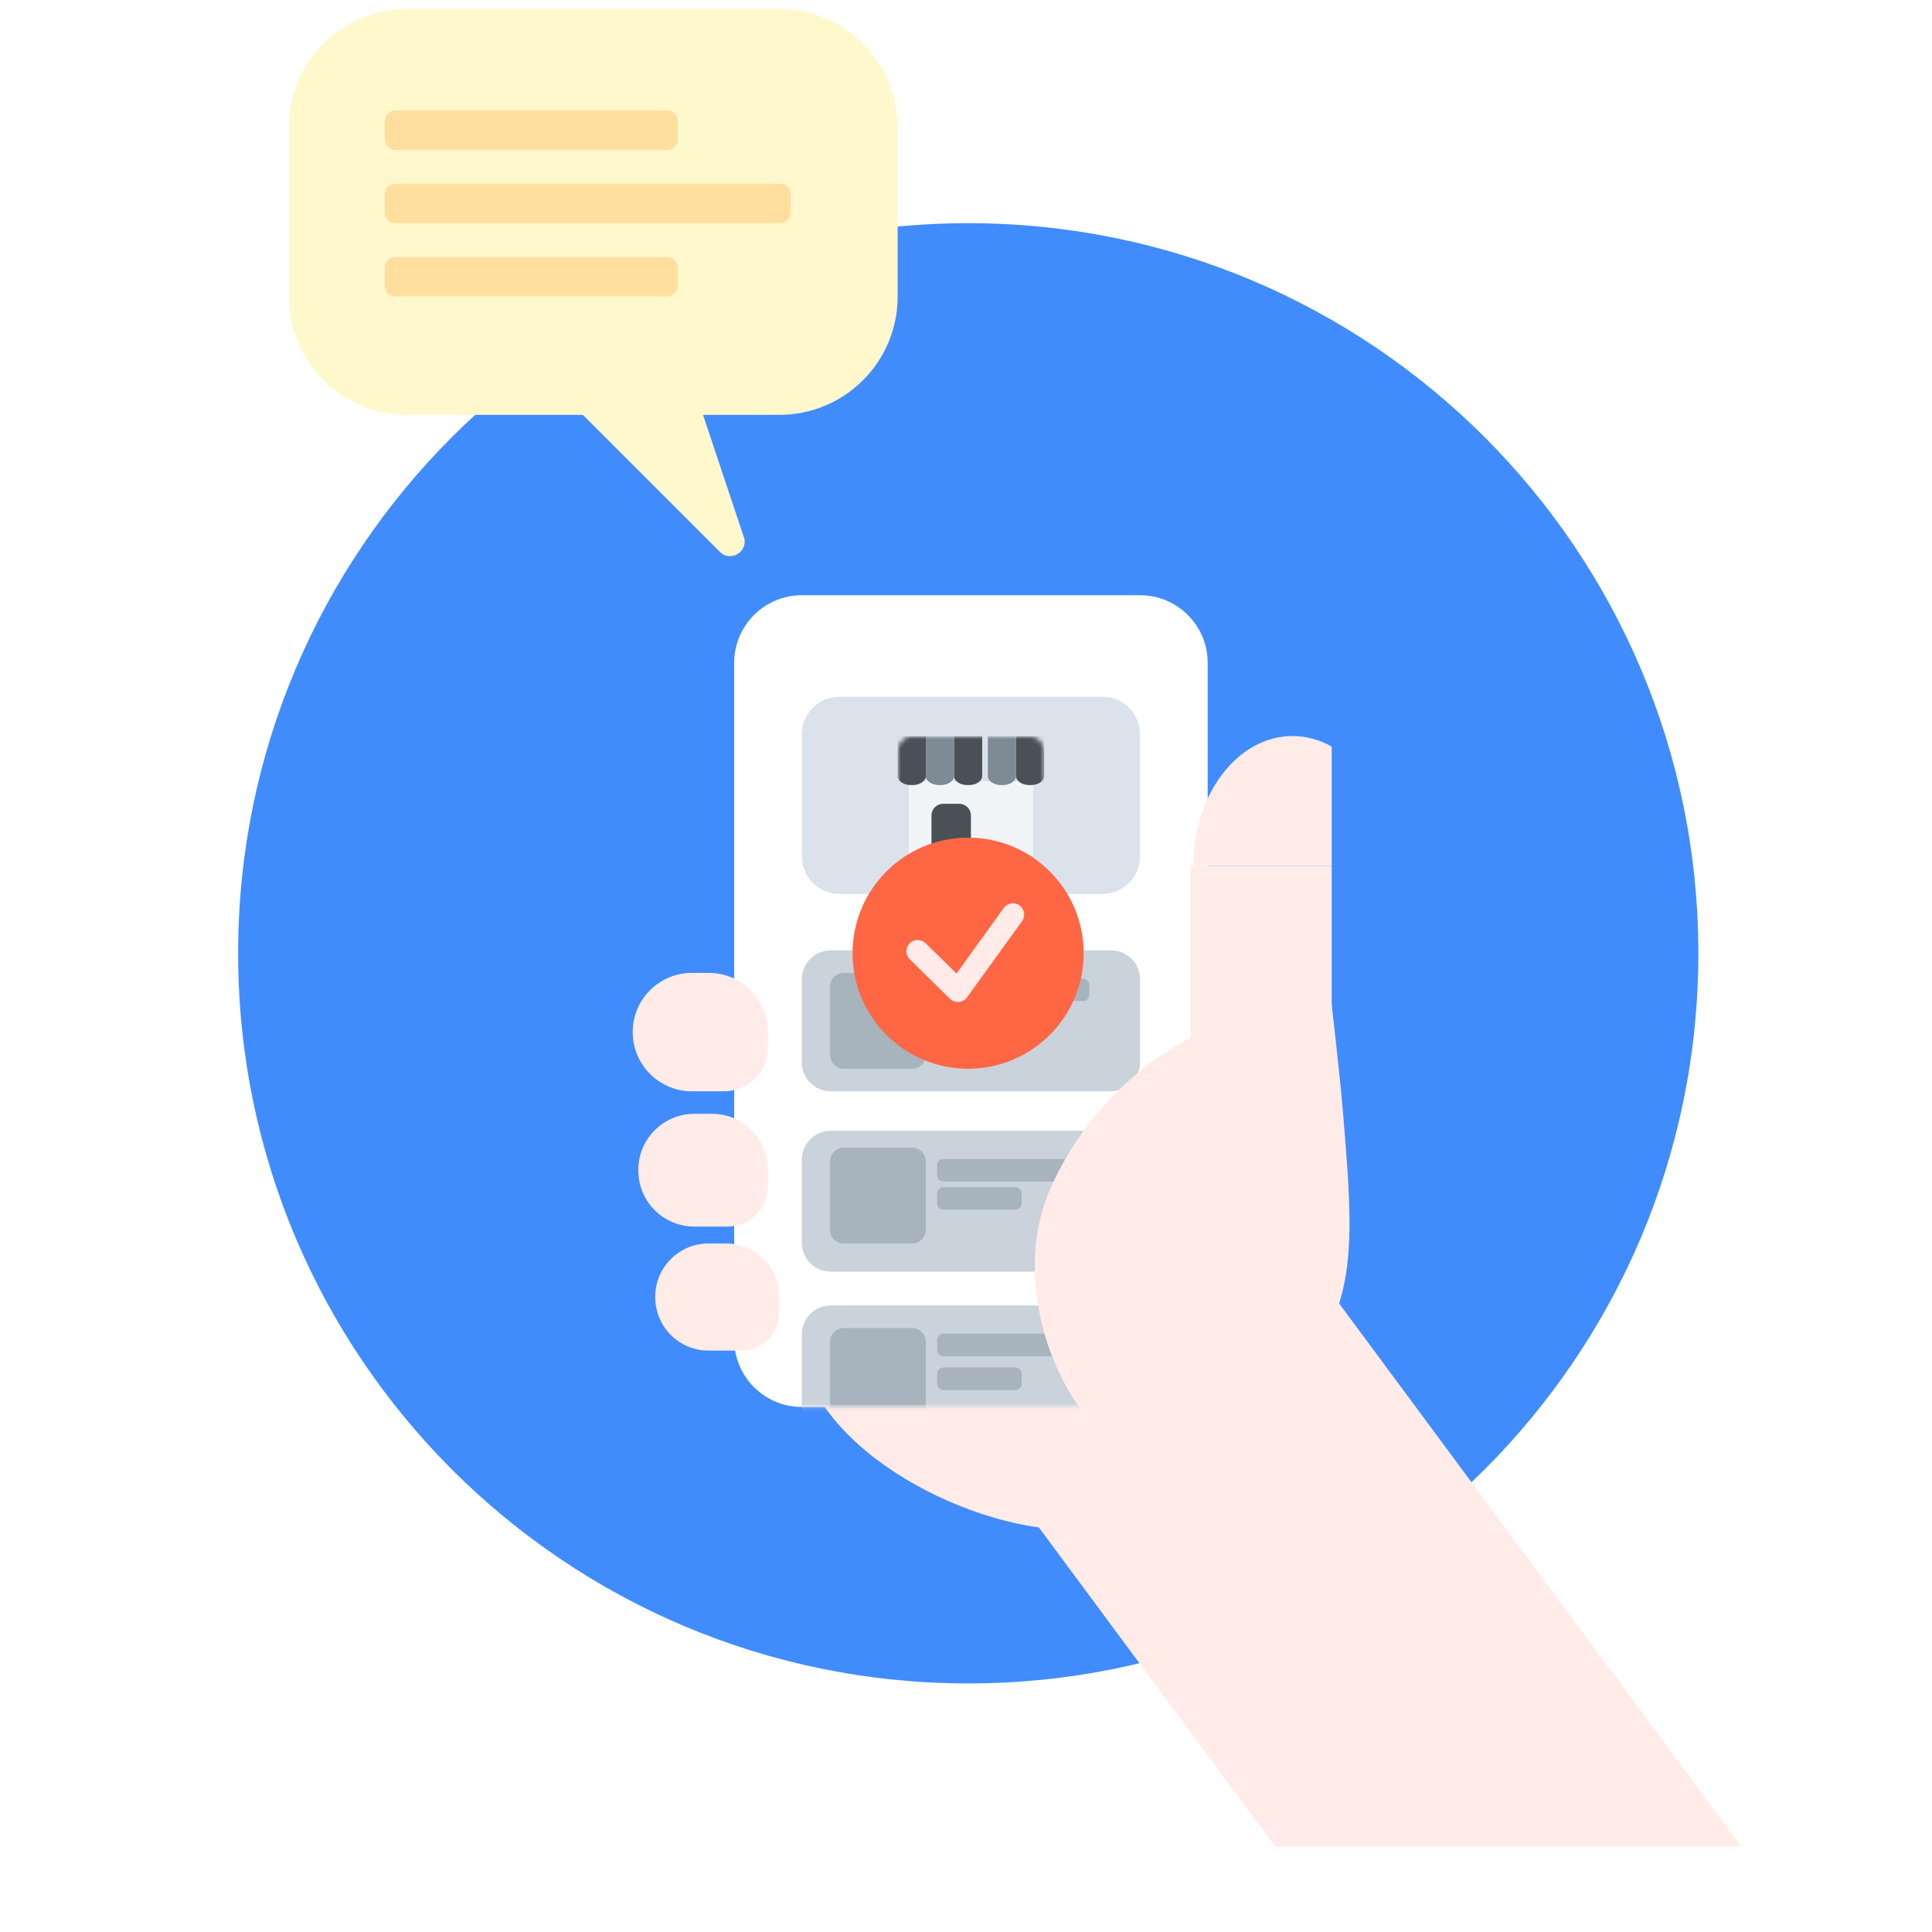 <svg width="430" height="430" viewBox="0 0 430 430" fill="none" xmlns="http://www.w3.org/2000/svg">
<rect width="430" height="430" fill="white"/>
<path d="M215.5 374.675C305.246 374.675 378 301.921 378 212.175C378 122.429 305.246 49.675 215.5 49.675C125.754 49.675 53 122.429 53 212.175C53 301.921 125.754 374.675 215.5 374.675Z" fill="#418CFC"/>
<path d="M387.577 411L286.293 274.248H182.55L283.834 411H387.577Z" fill="#FFECE8"/>
<path d="M291.763 315.613C291.763 339.425 262.004 340.454 238.192 340.454C214.379 340.454 178.046 320.894 178.046 297.082C178.046 273.27 214.379 254.212 238.192 254.212C262.004 254.212 291.763 291.8 291.763 315.613Z" fill="#FFECE8"/>
<path d="M253.736 132.479H178.46C170.145 132.479 163.405 139.219 163.405 147.534V298.086C163.405 306.401 170.145 313.141 178.46 313.141H253.736C262.051 313.141 268.791 306.401 268.791 298.086V147.534C268.791 139.219 262.051 132.479 253.736 132.479Z" fill="white"/>
<mask id="mask0_578_6817" style="mask-type:luminance" maskUnits="userSpaceOnUse" x="163" y="132" width="106" height="182">
<path d="M253.736 132.479H178.46C170.145 132.479 163.405 139.219 163.405 147.534V298.086C163.405 306.401 170.145 313.141 178.46 313.141H253.736C262.051 313.141 268.791 306.401 268.791 298.086V147.534C268.791 139.219 262.051 132.479 253.736 132.479Z" fill="white"/>
</mask>
<g mask="url(#mask0_578_6817)">
<path d="M247.313 211.518H184.884C181.336 211.518 178.46 214.394 178.46 217.942V236.46C178.46 240.007 181.336 242.883 184.884 242.883H247.313C250.86 242.883 253.736 240.007 253.736 236.46V217.942C253.736 214.394 250.86 211.518 247.313 211.518Z" fill="#CAD2DB"/>
<path d="M202.988 216.537H187.807C186.109 216.537 184.733 217.913 184.733 219.611V234.791C184.733 236.489 186.109 237.865 187.807 237.865H202.988C204.685 237.865 206.061 236.489 206.061 234.791V219.611C206.061 217.913 204.685 216.537 202.988 216.537Z" fill="#A7B4BE"/>
<path d="M241.027 217.791H209.988C209.205 217.791 208.571 218.426 208.571 219.209V221.392C208.571 222.175 209.205 222.81 209.988 222.81H241.027C241.81 222.81 242.445 222.175 242.445 221.392V219.209C242.445 218.426 241.81 217.791 241.027 217.791Z" fill="#A7B4BE"/>
<path d="M225.972 225.319H209.988C209.205 225.319 208.571 225.954 208.571 226.737V228.92C208.571 229.703 209.205 230.337 209.988 230.337H225.972C226.755 230.337 227.39 229.703 227.39 228.92V226.737C227.39 225.954 226.755 225.319 225.972 225.319Z" fill="#A7B4BE"/>
<path d="M247.313 251.666H184.884C181.336 251.666 178.46 254.542 178.46 258.089V276.607C178.46 280.155 181.336 283.031 184.884 283.031H247.313C250.86 283.031 253.736 280.155 253.736 276.607V258.089C253.736 254.542 250.86 251.666 247.313 251.666Z" fill="#CAD2DB"/>
<path d="M202.988 255.43H187.807C186.109 255.43 184.733 256.806 184.733 258.503V273.684C184.733 275.382 186.109 276.758 187.807 276.758H202.988C204.685 276.758 206.061 275.382 206.061 273.684V258.503C206.061 256.806 204.685 255.43 202.988 255.43Z" fill="#A7B4BE"/>
<path d="M241.027 257.939H209.988C209.205 257.939 208.571 258.574 208.571 259.357V261.54C208.571 262.323 209.205 262.957 209.988 262.957H241.027C241.81 262.957 242.445 262.323 242.445 261.54V259.357C242.445 258.574 241.81 257.939 241.027 257.939Z" fill="#A7B4BE"/>
<path d="M225.972 264.212H209.988C209.205 264.212 208.571 264.847 208.571 265.63V267.813C208.571 268.596 209.205 269.23 209.988 269.23H225.972C226.755 269.23 227.39 268.596 227.39 267.813V265.63C227.39 264.847 226.755 264.212 225.972 264.212Z" fill="#A7B4BE"/>
<path d="M247.313 290.558H184.884C181.336 290.558 178.46 293.434 178.46 296.982V315.5C178.46 319.047 181.336 321.923 184.884 321.923H247.313C250.86 321.923 253.736 319.047 253.736 315.5V296.982C253.736 293.434 250.86 290.558 247.313 290.558Z" fill="#CAD2DB"/>
<path d="M202.988 295.577H187.807C186.109 295.577 184.733 296.953 184.733 298.651V313.831C184.733 315.529 186.109 316.905 187.807 316.905H202.988C204.685 316.905 206.061 315.529 206.061 313.831V298.651C206.061 296.953 204.685 295.577 202.988 295.577Z" fill="#A7B4BE"/>
<path d="M241.027 296.831H209.988C209.205 296.831 208.571 297.466 208.571 298.249V300.432C208.571 301.215 209.205 301.85 209.988 301.85H241.027C241.81 301.85 242.445 301.215 242.445 300.432V298.249C242.445 297.466 241.81 296.831 241.027 296.831Z" fill="#A7B4BE"/>
<path d="M225.972 304.359H209.988C209.205 304.359 208.571 304.993 208.571 305.776V307.959C208.571 308.742 209.205 309.377 209.988 309.377H225.972C226.755 309.377 227.39 308.742 227.39 307.959V305.776C227.39 304.993 226.755 304.359 225.972 304.359Z" fill="#A7B4BE"/>
<path d="M245.368 155.062H186.828C182.207 155.062 178.46 158.808 178.46 163.43V190.604C178.46 195.226 182.207 198.973 186.828 198.973H245.368C249.99 198.973 253.736 195.226 253.736 190.604V163.43C253.736 158.808 249.99 155.062 245.368 155.062Z" fill="#DCE2EC"/>
<path d="M229.899 173.88H202.298V191.445H229.899V173.88Z" fill="#F2F5F8"/>
<mask id="mask1_578_6817" style="mask-type:luminance" maskUnits="userSpaceOnUse" x="199" y="163" width="34" height="13">
<path d="M203.138 163.844H229.058C230.903 163.844 232.408 165.349 232.408 167.193V175.135H199.788V167.193C199.788 165.349 201.294 163.844 203.138 163.844Z" fill="white"/>
</mask>
<g mask="url(#mask1_578_6817)">
<path d="M206.061 163.844H199.788V172.626H199.801C199.801 172.626 199.788 172.688 199.788 172.726C199.788 173.855 201.194 174.771 202.925 174.771C204.656 174.771 206.061 173.855 206.061 172.726C206.061 172.688 206.061 172.663 206.049 172.626H206.061V163.844Z" fill="#495056"/>
<path d="M232.408 163.844H226.135V172.626H226.148C226.148 172.626 226.135 172.688 226.135 172.726C226.135 173.855 227.54 174.771 229.272 174.771C231.003 174.771 232.408 173.855 232.408 172.726C232.408 172.688 232.408 172.663 232.395 172.626H232.408V163.844Z" fill="#495056"/>
<path d="M226.135 163.844H219.862V172.626H219.875C219.875 172.626 219.862 172.688 219.862 172.726C219.862 173.855 221.267 174.771 222.999 174.771C224.73 174.771 226.135 173.855 226.135 172.726C226.135 172.688 226.135 172.663 226.123 172.626H226.135V163.844Z" fill="#7E8A94"/>
<path d="M218.607 163.844H212.334V172.626H212.347C212.347 172.626 212.334 172.688 212.334 172.726C212.334 173.855 213.74 174.771 215.471 174.771C217.202 174.771 218.607 173.855 218.607 172.726C218.607 172.688 218.607 172.663 218.595 172.626H218.607V163.844Z" fill="#495056"/>
<path d="M212.335 163.844H206.062V172.626H206.074C206.074 172.626 206.062 172.688 206.062 172.726C206.062 173.855 207.467 174.771 209.198 174.771C210.929 174.771 212.335 173.855 212.335 172.726C212.335 172.688 212.335 172.663 212.322 172.626H212.335V163.844Z" fill="#7E8A94"/>
</g>
<path d="M209.913 178.899H213.501C214.931 178.899 216.098 180.065 216.098 181.496V191.445H207.316V181.496C207.316 180.065 208.483 178.899 209.913 178.899Z" fill="#495056"/>
<path d="M228.908 190.19H202.034C201.487 190.19 201.043 190.634 201.043 191.181V191.708C201.043 192.256 201.487 192.7 202.034 192.7H228.908C229.455 192.7 229.899 192.256 229.899 191.708V191.181C229.899 190.634 229.455 190.19 228.908 190.19Z" fill="#CAD2DB"/>
</g>
<path d="M215.471 237.865C229.675 237.865 241.19 226.35 241.19 212.146C241.19 197.941 229.675 186.427 215.471 186.427C201.267 186.427 189.752 197.941 189.752 212.146C189.752 226.35 201.267 237.865 215.471 237.865Z" fill="#FF6644"/>
<path d="M213.213 223.023C212.56 223.023 211.933 222.772 211.456 222.308L202.486 213.513C201.495 212.547 201.482 210.954 202.448 209.963C203.414 208.971 205.007 208.959 205.999 209.925L212.886 216.675L223.412 202.084C224.228 200.967 225.796 200.704 226.913 201.519C228.042 202.335 228.293 203.903 227.477 205.019L215.232 221.982C214.806 222.571 214.141 222.948 213.413 223.01C213.338 223.01 213.275 223.01 213.2 223.01L213.213 223.023Z" fill="#FFECE8"/>
<path d="M296.393 192.699H265.028V236.61H296.393V192.699Z" fill="#FFECE8"/>
<path d="M287.673 163.819C275.478 163.819 265.605 176.754 265.605 192.7H296.393V166.165C293.72 164.659 290.772 163.819 287.673 163.819Z" fill="#FFECE8"/>
<path d="M253.598 325.236C237.464 318.022 223.965 288.288 233.437 265.391C239.835 249.922 253.523 235.268 269.557 228.958C277.825 225.696 296.079 220.966 296.079 220.966C296.079 220.966 298.174 238.555 298.952 248.128C300.345 265.027 301.373 277.611 298.638 288.074C291.964 313.518 270.949 332.977 253.598 325.223V325.236Z" fill="#FFECE8"/>
<path d="M164.961 300.595H157.684C151.148 300.595 145.841 295.288 145.841 288.752V288.601C145.841 282.065 151.148 276.758 157.684 276.758H161.598C168.135 276.758 173.442 282.065 173.442 288.601V292.114C173.442 296.794 169.64 300.595 164.961 300.595Z" fill="#FFECE8"/>
<path d="M161.837 272.994H154.535C147.66 272.994 142.077 267.411 142.077 260.535V260.36C142.077 253.485 147.66 247.902 154.535 247.902H158.474C165.35 247.902 170.932 253.485 170.932 260.36V263.898C170.932 268.916 166.855 272.994 161.837 272.994Z" fill="#FFECE8"/>
<path d="M161.122 242.884H153.995C146.719 242.884 140.822 236.987 140.822 229.71C140.822 222.434 146.719 216.537 153.995 216.537H157.759C165.036 216.537 170.932 222.434 170.932 229.71V233.073C170.932 238.492 166.541 242.884 161.122 242.884Z" fill="#FFECE8"/>
<path d="M165.55 119.531L147.986 66.925C147.547 65.608 146.317 64.73 144.937 64.73H109.896C107.036 64.73 105.593 68.193 107.625 70.225L160.231 122.831C162.627 125.227 166.629 122.755 165.563 119.531H165.55Z" fill="#FFF8CC"/>
<path d="M173.467 2H90.613C76.076 2 64.291 13.785 64.291 28.322V66.01C64.291 80.547 76.076 92.331 90.613 92.331H173.467C188.004 92.331 199.788 80.547 199.788 66.01V28.322C199.788 13.785 188.004 2 173.467 2Z" fill="#FFF8CC"/>
<path d="M148.45 24.583H88.028C86.698 24.583 85.62 25.661 85.62 26.992V30.956C85.62 32.286 86.698 33.365 88.028 33.365H148.45C149.78 33.365 150.859 32.286 150.859 30.956V26.992C150.859 25.661 149.78 24.583 148.45 24.583Z" fill="#FFDE9E"/>
<path d="M173.542 40.893H88.028C86.698 40.893 85.62 41.971 85.62 43.302V47.266C85.62 48.597 86.698 49.675 88.028 49.675H173.542C174.872 49.675 175.951 48.597 175.951 47.266V43.302C175.951 41.971 174.872 40.893 173.542 40.893Z" fill="#FFDE9E"/>
<path d="M148.45 57.202H88.028C86.698 57.202 85.62 58.281 85.62 59.611V63.576C85.62 64.906 86.698 65.985 88.028 65.985H148.45C149.78 65.985 150.859 64.906 150.859 63.576V59.611C150.859 58.281 149.78 57.202 148.45 57.202Z" fill="#FFDE9E"/>
</svg>
